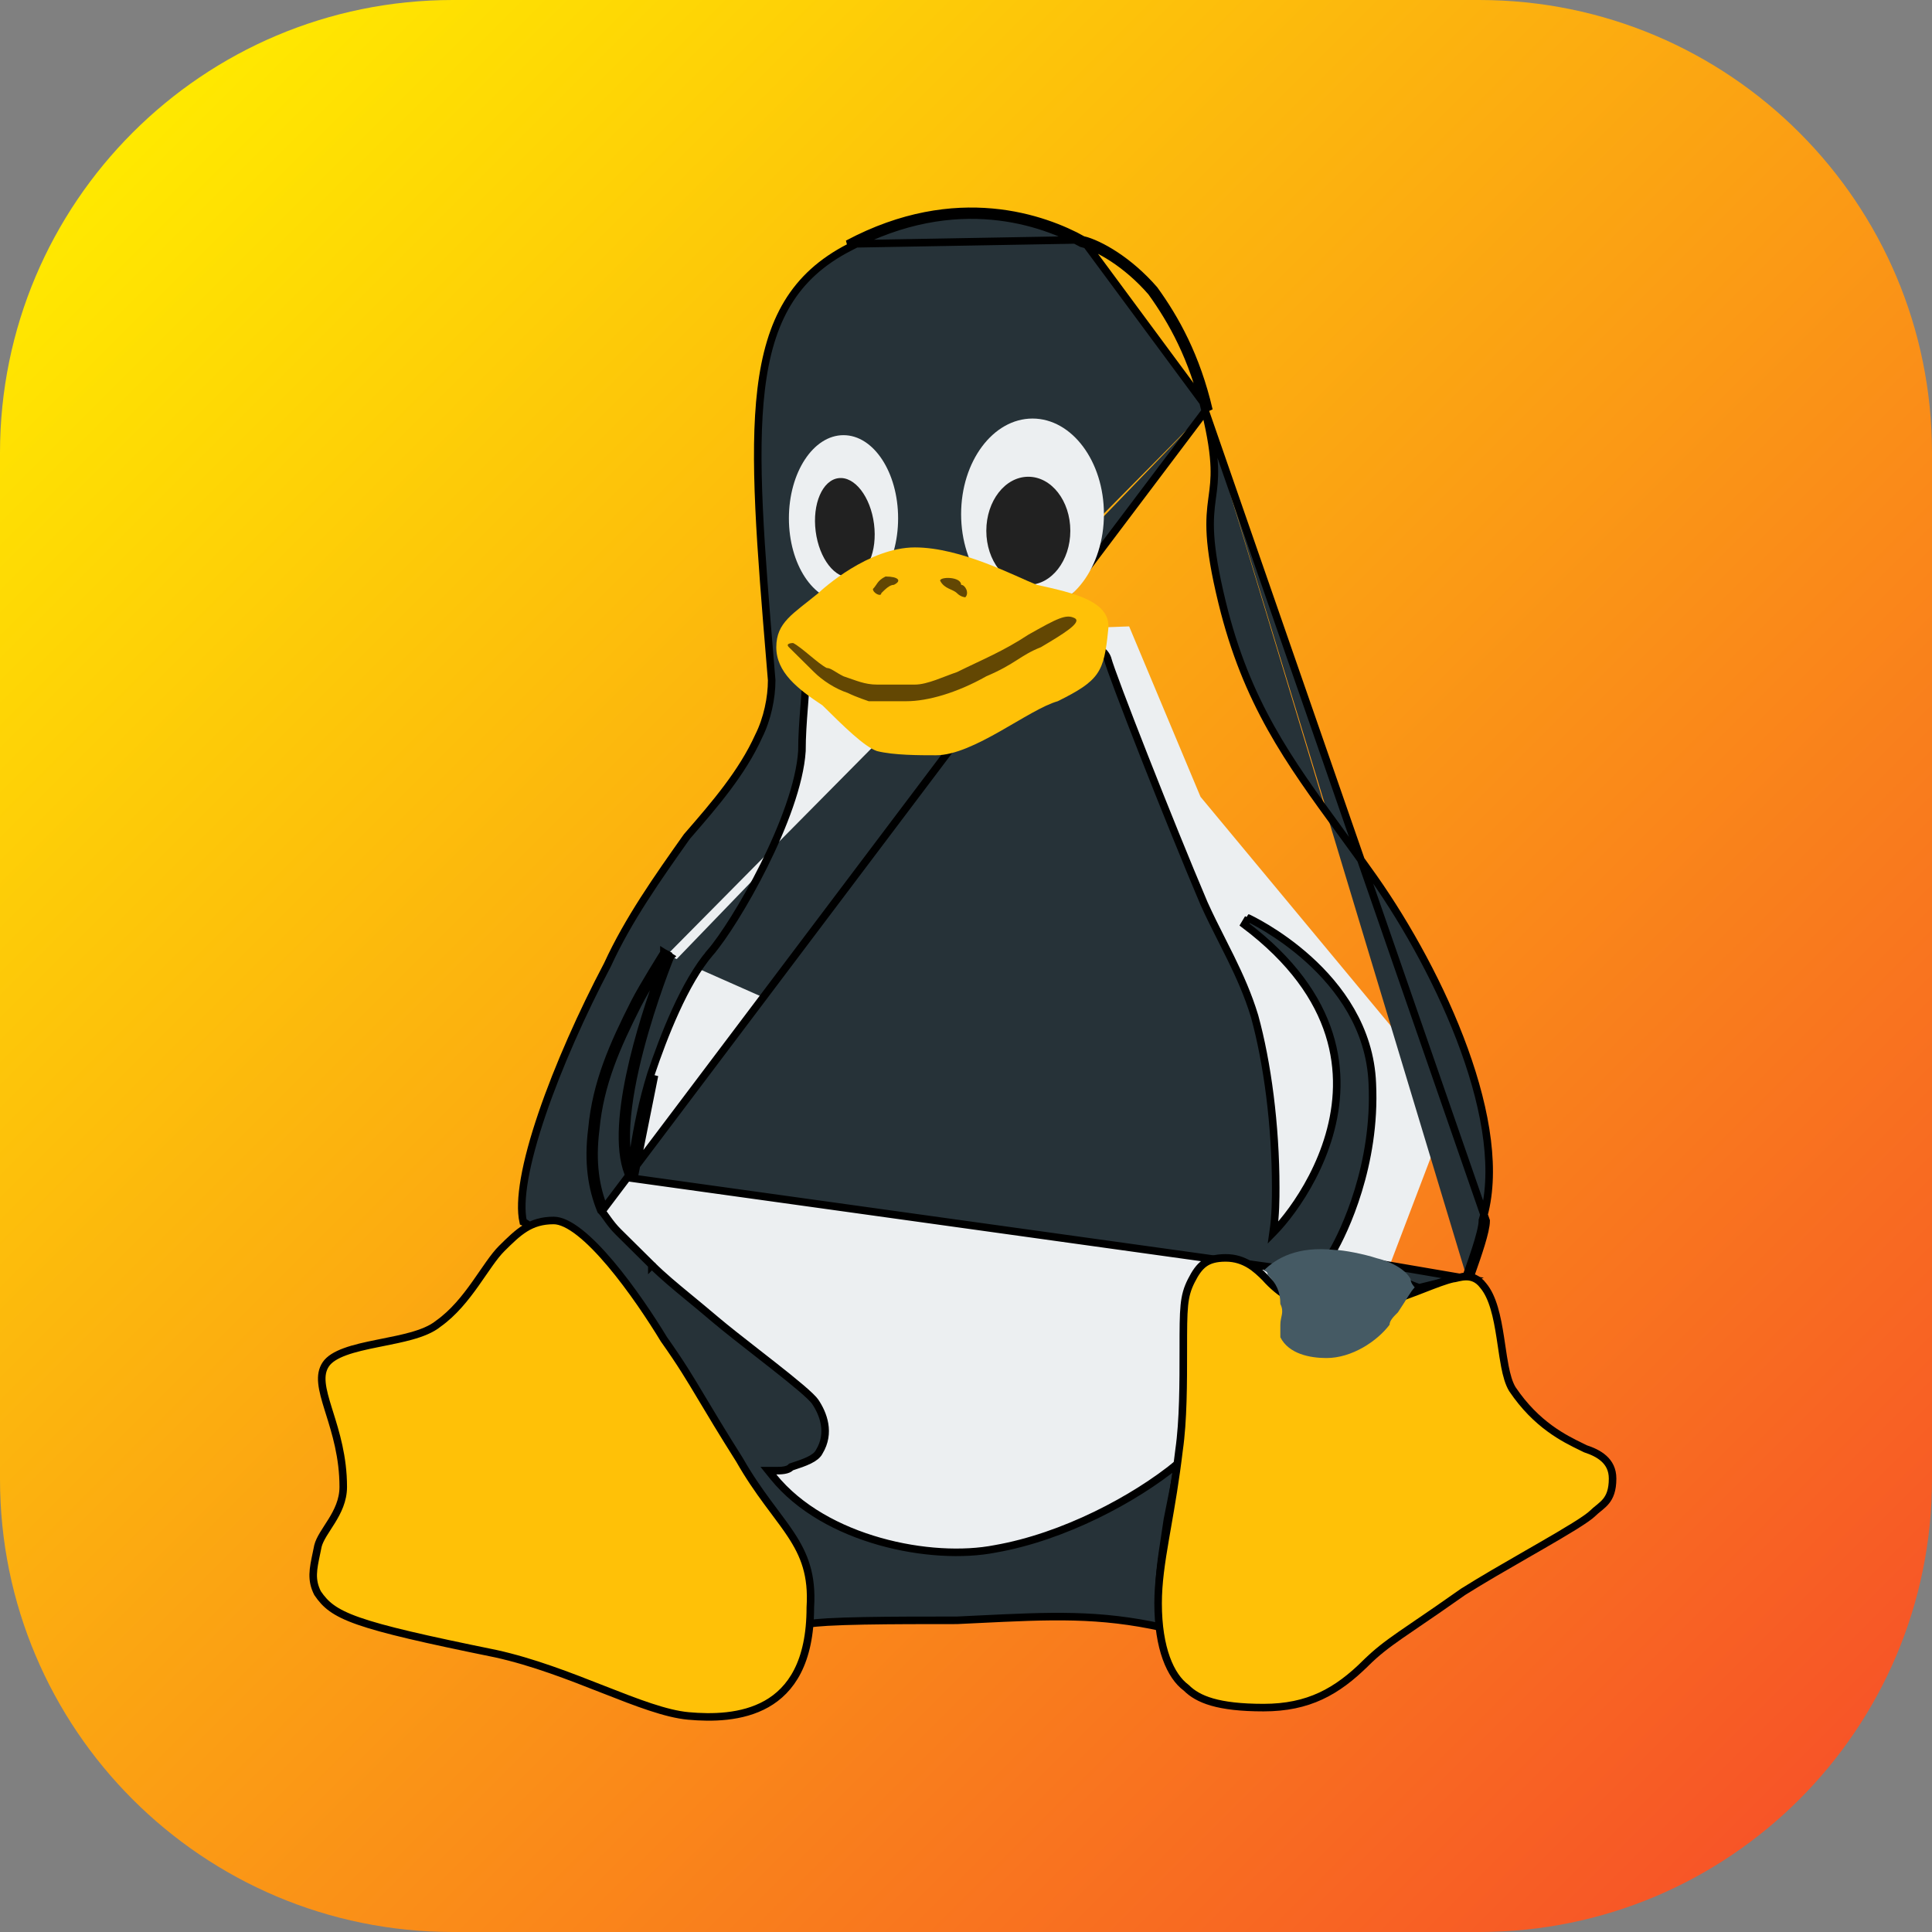 <svg width="256" height="256" viewBox="0 0 256 256" fill="none" xmlns="http://www.w3.org/2000/svg">
<rect x="0" y="0" width="256" height="256" fill="#808080" stroke="none"/>
<g clip-path="url(#clip0_248_6638)">
<path d="M196 0H60C26.863 0 0 26.863 0 60V196C0 229.137 26.863 256 60 256H196C229.137 256 256 229.137 256 196V60C256 26.863 229.137 0 196 0Z" fill="url(#paint0_linear_248_6638)"/>
<path d="M88.394 195.37L111.213 208.04H145.72L178 183.803L192.471 145.795L159.077 105.585L149.616 83.001L103.421 84.653L103.977 97.323L95.073 113.847L81.159 140.838L78.376 163.422L88.394 195.37Z" fill="#ECEFF1"/>
<path d="M159.704 54.475L159.703 54.471C158.054 47.398 155.31 42.505 152.563 38.694C149.278 34.908 145.475 32.779 143.373 32.259L143.309 32.243L143.252 32.211C138.332 29.506 126.831 25.16 112.561 32.765L112.554 32.769L112.554 32.769C108.871 34.659 106.231 37.077 104.37 40.148C102.506 43.226 101.408 46.989 100.856 51.594C99.791 60.49 100.779 72.391 102.099 88.302C102.149 88.902 102.199 89.508 102.25 90.12L102.251 90.141V90.161C102.251 92.43 101.682 95.258 100.533 97.537C98.355 102.381 94.617 106.694 91.377 110.433C91.255 110.573 91.134 110.713 91.014 110.851C87.118 116.359 83.257 121.824 80.5 127.826L80.494 127.839L80.488 127.851C77.158 134.168 73.969 141.304 71.823 147.609C70.749 150.762 69.94 153.696 69.502 156.209C69.092 158.566 69.018 160.503 69.324 161.894C69.395 161.923 69.46 161.956 69.514 161.987C69.704 162.095 69.91 162.252 70.126 162.441C70.561 162.82 71.098 163.38 71.715 164.083C72.953 165.493 74.56 167.53 76.401 169.981C80.087 174.887 84.735 181.487 89.293 188.133C93.852 194.781 98.324 201.48 101.657 206.587C103.323 209.14 104.706 211.298 105.673 212.852C106.156 213.629 106.538 214.259 106.8 214.714C106.903 214.894 106.99 215.051 107.058 215.18C107.681 215.074 108.567 214.995 109.627 214.933C110.967 214.855 112.627 214.804 114.473 214.769C118.163 214.7 122.615 214.7 126.785 214.7C127.695 214.657 128.575 214.614 129.43 214.573C139.272 214.093 145.628 213.783 154.099 215.669C154.053 215.097 153.956 214.514 153.853 213.906L153.85 213.886C153.713 213.073 153.568 212.212 153.568 211.344C153.568 208.69 153.923 206.375 154.345 203.628C154.456 202.906 154.571 202.154 154.686 201.358L154.688 201.344L154.691 201.33L154.707 201.25C155.18 198.91 155.652 196.574 156.123 193.897C150.347 198.653 140.885 203.655 131.897 205.226C127.633 206.068 121.99 205.783 116.573 204.251C111.154 202.719 105.901 199.922 102.475 195.684L101.817 194.87H102.864C103.145 194.87 103.524 194.869 103.896 194.808C104.28 194.744 104.572 194.629 104.739 194.464L104.823 194.381L104.934 194.344C105.778 194.066 106.577 193.802 107.235 193.476C107.899 193.148 108.336 192.796 108.54 192.391L108.549 192.374L108.559 192.357C110.076 189.855 109.089 187.329 108.016 185.735C107.908 185.575 107.688 185.33 107.349 185.003C107.017 184.683 106.593 184.305 106.097 183.882C105.105 183.037 103.842 182.026 102.486 180.96C101.77 180.397 101.028 179.818 100.288 179.24C98.232 177.636 96.188 176.041 94.749 174.82L95.073 174.439L94.749 174.82C93.468 173.733 92.362 172.821 91.375 172.007C89.383 170.364 87.873 169.118 86.373 167.634L86.724 167.278L86.372 167.634L86.372 167.634L86.372 167.633L86.37 167.631L86.363 167.624L86.335 167.596L86.227 167.49L85.833 167.1L84.564 165.843C83.59 164.879 82.477 163.778 81.92 163.226C81.334 162.647 80.898 162.07 80.544 161.58C80.479 161.49 80.417 161.404 80.359 161.322C80.09 160.946 79.891 160.667 79.694 160.472L79.62 160.399L79.582 160.304C78.435 157.468 77.87 154.078 78.435 149.597C79.002 143.441 81.266 138.414 84.052 132.901M159.704 54.475L80.045 160.117C78.932 157.363 78.376 154.058 78.932 149.652C79.489 143.592 81.715 138.634 84.498 133.126C85.082 131.97 86.126 130.208 86.986 128.793C87.197 128.22 87.382 127.732 87.531 127.345C87.656 127.02 87.755 126.766 87.824 126.593C87.84 126.553 87.855 126.517 87.867 126.485C87.882 126.45 87.894 126.42 87.903 126.396L87.924 126.345L87.929 126.332L87.93 126.328L87.931 126.327C87.931 126.327 87.931 126.327 88.394 126.516M159.704 54.475C160.534 57.897 160.84 60.169 160.899 61.897C160.954 63.492 160.8 64.637 160.639 65.839C160.625 65.937 160.612 66.035 160.599 66.134C160.242 68.819 159.97 71.773 161.931 79.814C165.181 93.142 170.758 100.788 177.62 110.196C179.043 112.145 180.52 114.171 182.043 116.338C186.475 122.643 191.044 130.866 194.018 139.08C196.999 147.315 198.344 155.448 196.445 161.623L196.423 161.694V161.77C196.423 162.118 196.332 162.654 196.168 163.32C196.007 163.975 195.784 164.72 195.543 165.472C195.222 166.471 194.875 167.455 194.595 168.253C194.485 168.565 194.385 168.848 194.301 169.093M159.704 54.475L196.923 161.77C196.923 163.143 195.77 166.418 195.061 168.434C194.917 168.844 194.791 169.202 194.697 169.481M84.052 132.901L84.496 133.126L84.052 132.901C84.052 132.901 84.052 132.901 84.052 132.901ZM84.052 132.901C84.618 131.78 85.602 130.112 86.436 128.736C86.854 128.045 87.238 127.424 87.517 126.975C87.656 126.751 87.77 126.57 87.849 126.444L87.939 126.3L87.963 126.262L87.969 126.253L87.971 126.25L87.971 126.25L87.971 126.249L88.394 126.516M88.394 126.516C88.857 126.706 88.857 126.706 88.857 126.706L88.856 126.706L88.855 126.709L88.85 126.721L88.831 126.77C88.825 126.784 88.818 126.8 88.811 126.819C88.796 126.857 88.776 126.905 88.753 126.963C88.686 127.132 88.588 127.383 88.464 127.704C88.216 128.347 87.868 129.275 87.465 130.41C86.659 132.682 85.638 135.784 84.773 139.105C83.907 142.43 83.203 145.957 83.023 149.086C82.888 151.432 83.052 153.494 83.618 155.073C83.706 154.328 83.831 153.37 84.004 152.26C84.424 149.56 85.124 145.954 86.247 142.342L86.25 142.331L86.25 142.331C87.088 139.843 88.207 136.796 89.539 133.882C90.868 130.976 92.422 128.171 94.138 126.189L94.516 126.516L94.138 126.189C95.768 124.306 98.668 119.804 101.234 114.657C103.8 109.509 105.984 103.809 106.261 99.51C106.261 97.566 106.402 95.626 106.54 93.841C106.552 93.692 106.563 93.544 106.575 93.398C106.696 91.843 106.807 90.426 106.816 89.22C106.749 89.098 106.711 88.952 106.73 88.788C106.757 88.549 106.893 88.371 107.014 88.254C107.252 88.022 107.636 87.823 108.072 87.645C108.97 87.278 110.353 86.898 112.046 86.531C115.445 85.794 120.196 85.086 125.081 84.637C129.964 84.188 135.004 83.997 138.975 84.301C140.957 84.453 142.7 84.73 144.03 85.174C145.329 85.607 146.383 86.248 146.746 87.235L146.755 87.259L146.761 87.285C146.891 87.801 147.469 89.42 148.353 91.767C149.23 94.096 150.394 97.106 151.681 100.375C154.253 106.912 157.312 114.479 159.535 119.706C160.272 121.348 161.067 122.921 161.868 124.506C162.271 125.303 162.675 126.103 163.074 126.916C164.261 129.335 165.388 131.842 166.234 134.633L166.238 134.646L166.238 134.646C167.921 140.754 169.038 149.061 169.038 157.363V157.374C169.038 158.769 169.038 160.98 168.697 163.323C168.753 163.266 168.812 163.207 168.873 163.144C169.505 162.492 170.329 161.532 171.212 160.314C172.979 157.878 174.966 154.435 176.128 150.408C177.29 146.384 177.627 141.788 176.115 137.021C174.604 132.257 171.231 127.278 164.899 122.509L165.408 121.656L165.2 122.11C165.408 121.656 165.409 121.656 165.409 121.656L165.41 121.656L165.413 121.657L165.422 121.662L165.458 121.679C165.474 121.686 165.493 121.696 165.516 121.707C165.539 121.718 165.565 121.73 165.595 121.745C165.713 121.803 165.884 121.889 166.102 122.003C166.538 122.231 167.158 122.572 167.903 123.025C169.392 123.932 171.384 125.293 173.396 127.109C177.412 130.736 181.553 136.222 181.839 143.57C182.356 154.332 178.121 163.203 176.539 165.893C176.563 165.902 176.588 165.912 176.614 165.921C176.98 166.06 177.468 166.255 178.034 166.488C179.167 166.954 180.63 167.575 182.09 168.194L182.091 168.195C183.553 168.815 185.011 169.433 186.138 169.897C186.702 170.129 187.18 170.32 187.532 170.453C187.708 170.52 187.848 170.57 187.949 170.603C187.997 170.618 188.031 170.628 188.053 170.634M88.394 126.516L88.857 126.706L87.971 126.249L88.394 126.516ZM88.394 126.516L88.817 126.783L88.817 126.783L88.816 126.784L88.815 126.786L88.809 126.796L88.785 126.833L88.696 126.976C88.618 127.1 88.505 127.28 88.366 127.503C88.122 127.896 87.797 128.423 87.438 129.012C85.26 134.941 80.352 149.844 83.507 156.083L188.053 170.634M143.493 31.773C145.72 32.324 149.616 34.527 152.955 38.383C155.737 42.239 158.521 47.197 160.19 54.357L143.493 31.773ZM143.493 31.773C138.485 29.019 126.797 24.612 112.326 32.324L143.493 31.773ZM194.697 169.481L194.523 169.012L194.522 169.013L194.52 169.013L194.511 169.017L194.475 169.03C194.442 169.042 194.394 169.059 194.332 169.081C194.322 169.085 194.312 169.089 194.301 169.093M194.697 169.481C194.697 169.481 190.245 171.134 188.018 171.134C187.74 171.134 184.818 169.895 181.896 168.655C179.586 167.675 177.276 166.695 176.273 166.328L194.697 169.481ZM194.301 169.093C194.179 169.136 194.01 169.196 193.804 169.266C193.357 169.42 192.737 169.624 192.05 169.828C190.67 170.238 189.086 170.625 188.053 170.634M194.301 169.093L188.053 170.634M84.02 155.985C84.237 153.901 84.95 148.196 86.724 142.491L84.02 155.985Z" fill="#263238" stroke="black"/>
<path d="M111.769 79.695C115.765 79.695 119.004 74.763 119.004 68.679C119.004 62.594 115.765 57.662 111.769 57.662C107.774 57.662 104.534 62.594 104.534 68.679C104.534 74.763 107.774 79.695 111.769 79.695Z" fill="#ECEFF1"/>
<path d="M136.814 80.797C142.04 80.797 146.276 75.125 146.276 68.128C146.276 61.131 142.04 55.459 136.814 55.459C131.589 55.459 127.353 61.131 127.353 68.128C127.353 75.125 131.589 80.797 136.814 80.797Z" fill="#ECEFF1"/>
<path d="M115.812 69.432C115.349 65.81 113.243 63.091 111.108 63.358C108.974 63.625 107.618 66.778 108.081 70.399C108.544 74.021 110.649 76.741 112.784 76.474C114.919 76.206 116.274 73.054 115.812 69.432Z" fill="#212121"/>
<path d="M136.258 77.493C139.332 77.493 141.823 74.287 141.823 70.332C141.823 66.377 139.332 63.171 136.258 63.171C133.184 63.171 130.692 66.377 130.692 70.332C130.692 74.287 133.184 77.493 136.258 77.493Z" fill="#212121"/>
<path d="M210.059 191.962L210.09 191.978L210.124 191.989C210.936 192.257 211.832 192.643 212.52 193.263C213.191 193.867 213.676 194.7 213.676 195.92C213.676 197.477 213.287 198.325 212.813 198.911C212.567 199.216 212.286 199.465 211.98 199.718C211.918 199.769 211.855 199.82 211.79 199.873C211.544 200.073 211.279 200.288 211.041 200.523L211.041 200.523C210.671 200.89 209.817 201.48 208.59 202.244C207.38 202.996 205.856 203.888 204.187 204.852C203.591 205.196 202.977 205.549 202.353 205.907C199.484 207.557 196.397 209.332 193.874 210.921L193.863 210.928L193.852 210.936C191.317 212.728 189.383 214.045 187.818 215.111C186.975 215.685 186.24 216.186 185.575 216.649C183.686 217.965 182.408 218.947 180.988 220.352L181.34 220.708L180.988 220.352C177.161 224.14 173.385 226.267 167.426 226.267C161.346 226.267 158.73 225.17 157.203 223.658L157.177 223.632L157.149 223.611C155.112 222.1 153.455 218.447 153.455 212.446C153.455 209.739 153.865 207.022 154.421 203.786C154.506 203.296 154.593 202.793 154.683 202.278C155.185 199.401 155.759 196.112 156.233 192.13C156.794 188.239 156.794 183.257 156.794 178.871V178.845C156.794 173.298 156.805 171.782 157.853 169.706C158.4 168.625 158.912 167.887 159.578 167.408C160.232 166.937 161.092 166.676 162.416 166.676C164.967 166.676 166.504 168.172 167.618 169.274C171.679 173.857 176.763 174.12 181.374 173.137C183.676 172.646 185.881 171.842 187.806 171.101C188.112 170.983 188.41 170.867 188.699 170.755C190.232 170.159 191.526 169.656 192.536 169.428C192.649 169.421 192.766 169.396 192.861 169.375C192.918 169.363 192.981 169.348 193.043 169.334L193.059 169.33C193.128 169.314 193.199 169.297 193.274 169.281C193.573 169.215 193.915 169.155 194.279 169.155C194.982 169.155 195.798 169.376 196.524 170.334L196.532 170.344L196.54 170.354C197.173 171.105 197.635 172.132 197.991 173.332C198.347 174.529 198.586 175.862 198.794 177.2C198.855 177.591 198.913 177.983 198.971 178.372C199.109 179.305 199.245 180.221 199.406 181.049C199.633 182.217 199.924 183.291 200.391 184.062L200.397 184.072L200.404 184.082C203.592 188.814 207.291 190.614 209.58 191.728C209.748 191.809 209.907 191.887 210.059 191.962Z" fill="#FFC107" stroke="black"/>
<path d="M87.966 177.452L87.975 177.467L87.986 177.481C90.259 180.696 91.381 182.576 93.038 185.352C94.215 187.324 95.662 189.748 97.983 193.424C99.247 195.647 100.51 197.451 101.679 199.04C102.011 199.491 102.333 199.922 102.645 200.339C103.441 201.404 104.169 202.378 104.812 203.356C106.573 206.038 107.645 208.686 107.374 212.965L107.373 212.981V212.996C107.373 220.299 104.79 223.963 101.575 225.782C98.305 227.631 94.263 227.645 91.221 227.372C88.248 227.104 84.429 225.624 80.019 223.892L79.782 223.799C75.466 222.104 70.645 220.21 65.682 219.118L65.682 219.118L65.675 219.117C56.204 217.187 50.814 215.954 47.513 214.797C45.868 214.221 44.769 213.672 43.953 213.082C43.153 212.504 42.603 211.871 42.075 211.091C41.191 209.321 41.472 207.983 41.943 205.75C42.003 205.464 42.066 205.163 42.13 204.845C42.252 204.369 42.5 203.871 42.829 203.321C43.019 203.003 43.214 202.7 43.419 202.383C43.588 202.123 43.763 201.852 43.947 201.554C44.723 200.296 45.482 198.82 45.482 197.023C45.482 193.053 44.474 189.829 43.662 187.234C43.611 187.071 43.561 186.911 43.511 186.753C43.092 185.403 42.761 184.263 42.662 183.263C42.565 182.279 42.699 181.477 43.17 180.777C43.637 180.085 44.521 179.545 45.745 179.1C46.957 178.658 48.418 178.337 49.951 178.027C50.19 177.979 50.429 177.931 50.67 177.882C51.964 177.624 53.282 177.36 54.473 177.029C55.873 176.639 57.169 176.138 58.086 175.387C60.1 173.96 61.666 171.978 62.991 170.115C63.324 169.647 63.643 169.183 63.95 168.737L63.962 168.72C64.266 168.279 64.558 167.856 64.843 167.456C65.422 166.642 65.959 165.949 66.483 165.43L66.483 165.43C68.716 163.22 70.253 161.719 73.367 161.719C74.304 161.719 75.478 162.281 76.814 163.333C78.133 164.371 79.534 165.822 80.915 167.462C83.675 170.74 86.304 174.71 87.966 177.452Z" fill="#FFC107" stroke="black"/>
<path d="M108.987 93.467C105.647 91.263 102.864 89.06 102.864 85.755C102.864 82.45 105.091 81.349 108.43 78.594C108.987 78.043 115.108 72.535 121.231 72.535C127.353 72.535 134.588 76.391 137.371 77.493C142.38 78.594 147.389 79.696 146.833 83.552C146.276 89.06 145.72 90.162 140.154 92.916C136.258 94.017 129.023 100.077 124.013 100.077C121.787 100.077 118.448 100.077 116.222 99.526C114.552 98.975 111.769 96.221 108.987 93.467Z" fill="#FFC107"/>
<path d="M107.873 89.06C108.987 90.161 110.657 91.263 112.326 91.814C113.439 92.365 115.109 92.915 115.109 92.915C117.335 92.915 119.005 92.915 120.118 92.915C122.901 92.915 126.797 91.814 130.692 89.611C134.588 87.958 135.145 86.856 137.928 85.755C140.711 84.102 143.493 82.45 142.381 81.899C141.267 81.348 140.154 81.899 136.258 84.102C132.918 86.305 130.136 87.407 126.797 89.06C125.127 89.611 122.901 90.712 121.231 90.712C119.561 90.712 117.892 90.712 116.222 90.712C114.552 90.712 113.439 90.161 111.769 89.611C110.657 89.06 110.099 88.509 109.543 88.509C108.43 87.958 106.204 85.755 105.091 85.204C105.091 85.204 103.978 85.204 104.534 85.755C106.204 87.407 106.761 87.958 107.873 89.06Z" fill="#634703"/>
<path d="M124.571 76.941C125.127 78.043 126.24 78.043 126.797 78.593C127.353 79.144 127.909 79.144 127.909 79.144C128.466 78.593 127.909 77.492 127.353 77.492C127.353 76.39 124.571 76.39 124.571 76.941Z" fill="#634703"/>
<path d="M115.666 78.043C115.666 78.594 116.778 79.145 116.778 78.594C117.335 78.043 117.892 77.492 118.448 77.492C119.561 76.941 119.004 76.391 117.335 76.391C116.222 76.941 116.222 77.492 115.666 78.043Z" fill="#634703"/>
<path d="M169.652 175.541C169.652 176.091 169.652 176.642 169.652 177.193C170.765 179.396 173.547 179.947 175.773 179.947C179.113 179.947 182.452 177.744 184.122 175.541C184.122 174.99 184.678 174.438 185.235 173.888C186.348 172.236 186.905 171.134 187.461 170.583C187.461 170.583 186.905 170.032 186.905 169.481C186.348 168.38 184.678 167.278 182.452 166.727C180.782 166.176 178 165.626 176.887 165.626C171.878 165.075 169.095 166.727 167.426 168.38C167.426 168.38 167.982 168.38 167.982 168.931C169.095 170.032 169.652 171.134 169.652 172.786C170.208 173.888 169.652 174.438 169.652 175.541Z" fill="#455A64"/>
</g>
<defs>
<linearGradient id="paint0_linear_248_6638" x1="17.5" y1="17.5" x2="238" y2="238" gradientUnits="userSpaceOnUse">
<stop stop-color="#FFE900"/>
<stop offset="1" stop-color="#F75527"/>
</linearGradient>
<clipPath id="clip0_248_6638">
<rect width="256" height="256" fill="white"/>
</clipPath>
</defs>
</svg>
